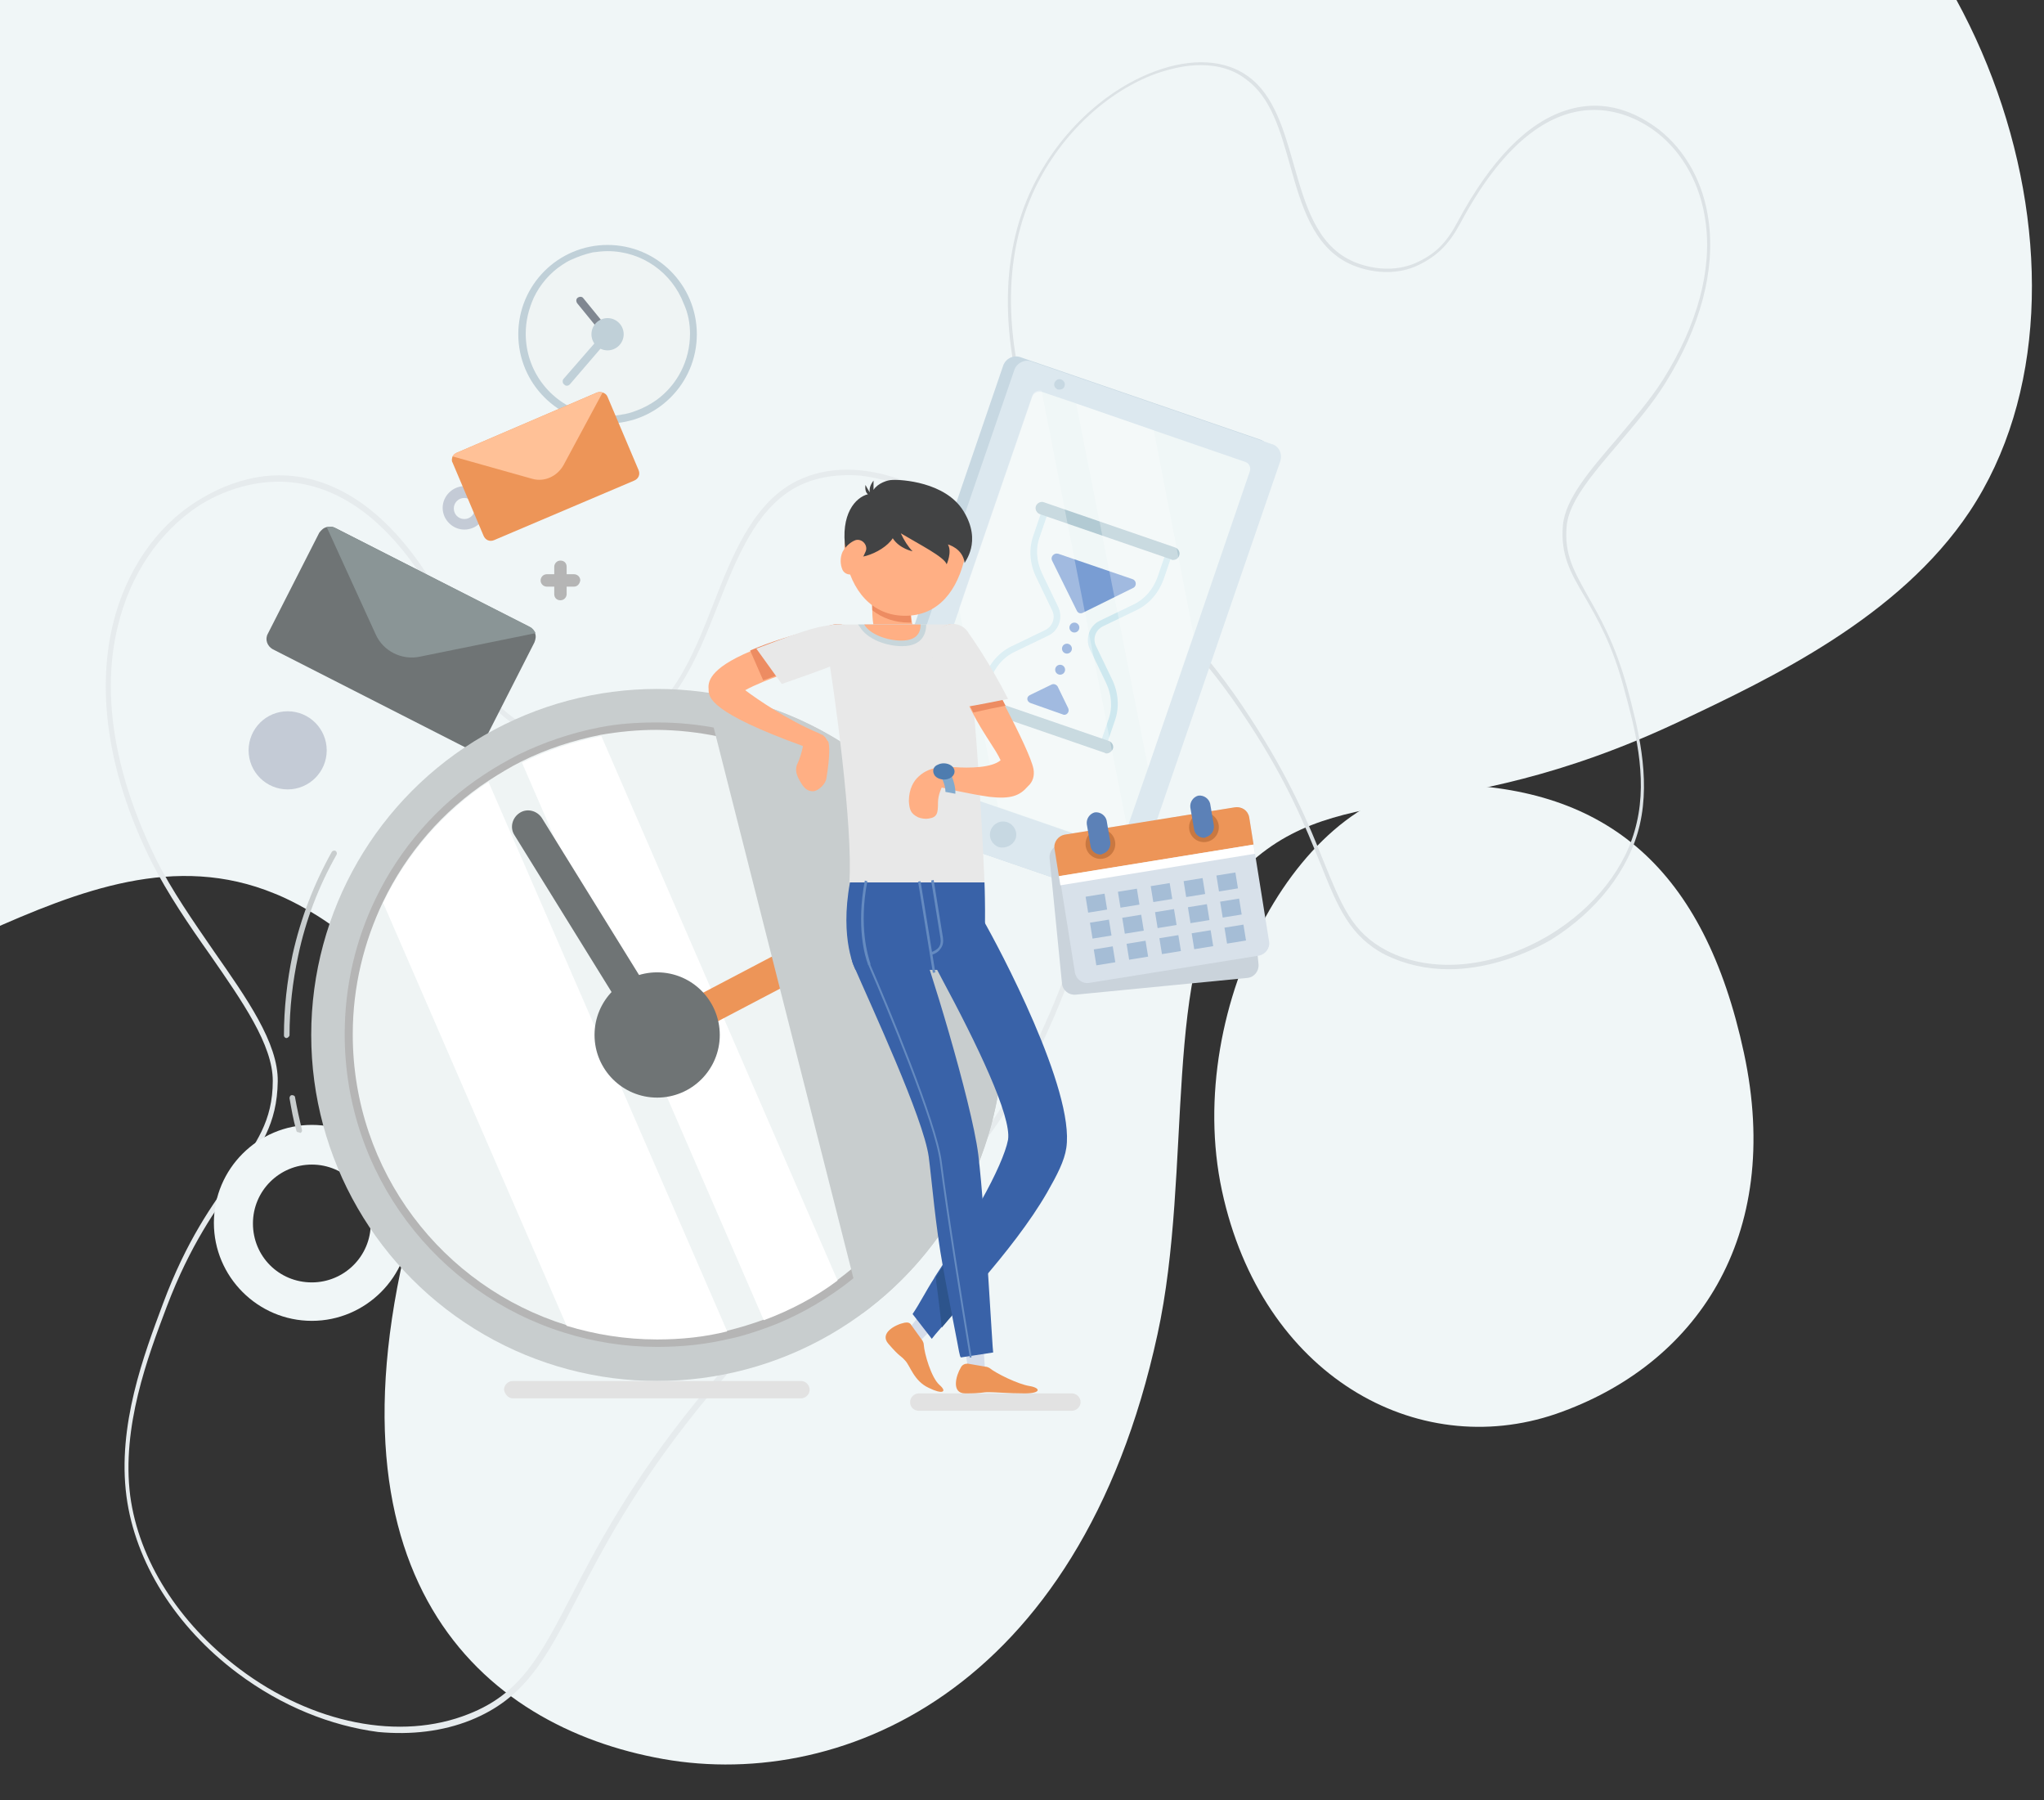 <?xml version="1.0" encoding="utf-8"?>
<!-- Generator: Adobe Illustrator 19.0.0, SVG Export Plug-In . SVG Version: 6.00 Build 0)  -->
<svg version="1.1" id="Layer_1" xmlns="http://www.w3.org/2000/svg" xmlns:xlink="http://www.w3.org/1999/xlink" x="0px" y="0px"
	 viewBox="0 0 329.7 290.3" style="enable-background:new 0 0 329.7 290.3;" xml:space="preserve">
<rect x="0" y="0" width="329.7" height="290.3" fill="#333333" stroke="none"/>
<style type="text/css">
	.Drop_x0020_Shadow{fill:none;}
	.Outer_x0020_Glow_x0020_5_x0020_pt{fill:none;}
	.Blue_x0020_Neon{fill:none;stroke:#8AACDA;stroke-width:7;stroke-linecap:round;stroke-linejoin:round;}
	.Chrome_x0020_Highlight{fill:url(#SVGID_1_);stroke:#FFFFFF;stroke-width:0.363;stroke-miterlimit:1;}
	.Jive_GS{fill:#FFDD00;}
	.Alyssa_GS{fill:#A6D0E4;}
	.st0{fill:#F0F6F7;}
	.st1{fill:#E6EBED;}
	.st2{fill:#DCE2E5;}
	.st3{fill:#C0D0D8;}
	.st4{fill:#EFF4F4;}
	.st5{fill:#808791;}
	.st6{fill:#C7D8E2;}
	.st7{fill:#DCE8EF;}
	.st8{fill:#F0F7F7;}
	.st9{fill:#CEE8EF;}
	.st10{fill:#B2CAD3;}
	.st11{fill:#799DD3;}
	.st12{opacity:0.3;fill:#FFFFFF;}
	.st13{fill:#CAD3DB;}
	.st14{fill:#D8E1EA;}
	.st15{fill:#ED9558;}
	.st16{fill:#FFFFFF;}
	.st17{fill:#C97841;}
	.st18{fill:#5C81B7;}
	.st19{fill:#A5BDD6;}
	.st20{fill:#C4CBD6;}
	.st21{fill:#6F7475;}
	.st22{fill:#8A9596;}
	.st23{fill:#FFC197;}
	.st24{fill:#B5B5B5;}
	.st25{fill:#C8CDCE;}
	.st26{fill:#E2E2E2;}
	.st27{fill:#D6DDEA;}
	.st28{fill:#ED8C62;}
	.st29{fill:#FFAF84;}
	.st30{fill:#E8E8E8;}
	.st31{fill:#3962A8;}
	.st32{fill:#2D548C;}
	.st33{fill:#658BC1;}
	.st34{fill:#C8D6DB;}
	.st35{fill:#82AACE;}
	.st36{fill:#4E7CAF;}
	.st37{fill:#424344;}
</style>
<linearGradient id="SVGID_1_" gradientUnits="userSpaceOnUse" x1="0" y1="-6.473296e-002" x2="4.489659e-011" y2="-1.065">
	<stop  offset="0" style="stop-color:#656565"/>
	<stop  offset="0.618" style="stop-color:#1B1B1B"/>
	<stop  offset="0.629" style="stop-color:#545454"/>
	<stop  offset="0.983" style="stop-color:#3E3E3E"/>
</linearGradient>
<g id="XMLID_210_">
	<g id="XMLID_211_">
		<path id="XMLID_218_" class="st0" d="M186.7,215.2c5.8-26.4,0.6-60.6,12.5-73.6c15.6-17,33.1-7,71.8-25.3
			c14.6-6.9,35.3-16.7,46.7-33.8c24.6-37,1.7-103.4-43.1-120.4c-31.9-12.1-47.4,11.3-119.1,19.6C76.8-9.1,62-33.3,6.8-15
			C-8.5-9.9-62.8,8.1-82.4,53.8c-19.2,44.6,1.5,99.9,34.1,107.5c30.6,7.1,60.6-30.4,92.6-17.2c2.3,0.9,17.6,7.5,23.2,22.6
			c3.3,8.8,3.4,15.4,0.6,24.6c-18.4,61.3,8.2,86.3,37.5,92.1C134.8,289.3,174.1,273.2,186.7,215.2z"/>
		<path id="XMLID_217_" class="st0" d="M281.3,169.8c6.4,29.8-7.8,50.4-30.3,58.2c-22.5,7.7-47.5-6.2-53.9-36
			c-6.4-29.8,13-65.9,36.3-65.5C259.2,126.9,274.9,140,281.3,169.8z"/>
		<path id="XMLID_213_" class="st1" d="M38.3,269.8c-10-7.5-16.5-17.9-17.9-28.5c-1.5-11.4,2.8-22.8,5.9-31.1
			c3.8-10.2,8-16,11.4-20.7c3.6-5.1,6.3-8.7,6.3-15.2c0-5.8-4.9-12.8-10.1-20.3c-3.4-4.8-6.8-9.8-9.4-14.9l0,0
			c-6.9-13.8-9-27.1-6.3-38.4c2.1-8.6,6.9-15.7,13.6-19.9c5.1-3.2,13-6.2,21.9-2.3c8.7,3.8,16.3,13.3,22.4,28.2
			c2,4.8,4.2,7.5,8.1,10c6.7,4.2,14.1,1.8,15.6,1.3c8.3-3,11.9-12,15.3-20.7c3-7.7,6.2-15.6,12.6-19.3c5.8-3.3,13.4-3,21.5,1
			c12.2,5.9,22.3,18.4,26.6,32.6c5.2,17.6,1.9,38.1-9.9,61.1c-7.6,14.7-14.8,20-24,26.8c-8,5.9-17.1,12.6-29,27.3
			c-10.5,13-15.7,23-19.9,31.1c-5,9.7-8.4,16-17.1,19.5c-4.5,1.8-9.6,2.4-14.9,1.9C53.4,278.3,45.5,275.2,38.3,269.8z M128,78.8
			c-6.1,3.6-9.1,11-12.2,18.8c-3.5,8.9-7.2,18.1-15.9,21.2c-1.5,0.5-9.2,3-16.1-1.4c-4.1-2.6-6.4-5.4-8.5-10.4
			c-16-38.8-37.2-29.3-43.3-25.4C25.7,85.8,21,92.6,19,101c-2.7,11-0.5,24,6.2,37.6l0,0c2.5,5,6,10,9.3,14.8
			c5.3,7.6,10.4,14.8,10.3,21c-0.1,6.9-2.8,10.6-6.6,15.9c-3.3,4.6-7.5,10.4-11.3,20.4c-3.1,8.2-7.3,19.4-5.9,30.5
			c1.4,10.4,7.8,20.5,17.6,27.9c11.8,8.9,26,11.7,37,7.3c8.4-3.3,11.5-9.3,16.6-19.1c4.2-8.1,9.5-18.2,20.1-31.3
			c12-14.8,21.1-21.5,29.2-27.5c9.1-6.7,16.3-12,23.7-26.4c11.7-22.7,15-42.9,9.8-60.2C170.9,98,160.9,85.7,149,79.8
			c-3.5-1.7-6.9-2.7-10.2-3.1C134.8,76.4,131.1,77,128,78.8z M24.9,138.8L24.9,138.8L24.9,138.8z"/>
	</g>
</g>
<path id="XMLID_212_" class="st2" d="M233.7,156.3c-3.7,0-7.1-0.8-10.2-2.3c-5.8-3-7.7-7.7-10.5-14.7c-2.4-5.9-5.3-13.2-11.7-22.9
	c-7.2-11-13.1-16.3-18.2-20.9c-5.9-5.3-10.6-9.5-14.8-20.2c-6.6-16.7-7.5-31.2-2.7-43c3.9-9.5,11.8-17.5,20.7-20.8
	c5.9-2.2,11.3-1.9,15,0.8c4.2,3,5.8,8.7,7.4,14.3c1.8,6.3,3.6,12.7,9.2,15.4c1,0.5,6,2.6,10.9,0.2c2.9-1.4,4.6-3.2,6.3-6.4
	c5.3-9.9,11.2-16,17.5-18c6.5-2.1,11.7,0.6,15,3.1c4.3,3.4,7.2,8.6,8,14.7c1.1,8-1.3,17.1-7,26.2l0,0c-2.1,3.4-4.9,6.6-7.5,9.7
	c-4.1,4.8-8.1,9.4-8.4,13.4c-0.4,4.5,1.2,7.2,3.3,11c2,3.5,4.5,7.8,6.5,15.1c1.6,6,3.8,14.2,2,22c-1.7,7.3-7,14-14.4,18.6
	C244.8,154.6,239,156.3,233.7,156.3z M193.7,10.5c-2.3,0-4.7,0.5-7.3,1.4c-8.7,3.2-16.5,11.1-20.3,20.4c-4.8,11.6-3.9,25.9,2.7,42.4
	c4.2,10.5,8.8,14.7,14.6,20c5.2,4.7,11.1,10,18.3,21.1c6.4,9.8,9.4,17.1,11.8,23.1c2.9,7.1,4.6,11.5,10.2,14.4
	c7.3,3.8,17.3,2.8,26.2-2.5c7.3-4.4,12.5-11,14.1-18.1c1.8-7.6-0.4-15.6-2-21.5c-1.9-7.3-4.4-11.5-6.4-15c-2.3-3.9-3.9-6.7-3.5-11.5
	c0.4-4.3,4.4-8.9,8.6-13.8c2.6-3.1,5.4-6.3,7.5-9.6l0,0c5.6-8.9,8-17.8,6.9-25.6c-0.8-5.9-3.6-11-7.8-14.3c-4-3.1-18-11.2-31.8,14.7
	c-1.8,3.3-3.6,5.1-6.6,6.6c-5.1,2.5-10.3,0.3-11.3-0.2c-5.8-2.8-7.7-9.4-9.5-15.8c-1.6-5.7-3.1-11-7.1-13.9
	C199.1,11.3,196.6,10.5,193.7,10.5z M268.5,61.4L268.5,61.4L268.5,61.4z"/>
<g id="XMLID_93_">
	<g id="XMLID_130_">
		<g id="XMLID_144_">
			<g id="XMLID_148_">
				<g id="XMLID_204_">
					<circle id="XMLID_209_" class="st3" cx="98" cy="53.9" r="14.4"/>
					<path id="XMLID_208_" class="st4" d="M111.3,53.8c0,4.4-2.1,8.3-5.4,10.7c-1,0.7-2.1,1.3-3.2,1.7c-0.5,0.2-1.1,0.4-1.6,0.5
						c-0.3,0.1-0.7,0.1-1,0.2c-0.7,0.1-1.4,0.2-2.1,0.2c-1.4,0-2.7-0.2-3.9-0.6c-5.4-1.7-9.3-6.7-9.3-12.7c0-2.1,0.5-4,1.3-5.8
						c1-2.1,2.6-4,4.6-5.3c0.5-0.3,0.9-0.6,1.4-0.8c1.1-0.5,2.2-0.9,3.5-1.2c0.8-0.1,1.6-0.2,2.4-0.2c5.6,0,10.4,3.5,12.3,8.5
						C111,50.5,111.3,52.2,111.3,53.8z"/>
					<path id="XMLID_207_" class="st5" d="M98,54.5c-0.2,0-0.4-0.1-0.5-0.2l-4.4-5.4c-0.2-0.3-0.2-0.7,0.1-0.9
						c0.3-0.2,0.7-0.2,0.9,0.1l4.4,5.4c0.2,0.3,0.2,0.7-0.1,0.9C98.3,54.5,98.2,54.5,98,54.5z"/>
					<circle id="XMLID_206_" class="st3" cx="98" cy="53.9" r="2.6"/>
					<path id="XMLID_205_" class="st3" d="M91.4,62.2c-0.2,0-0.3-0.1-0.4-0.2c-0.3-0.2-0.3-0.7-0.1-0.9l6.7-7.7
						c0.2-0.3,0.7-0.3,0.9-0.1c0.3,0.2,0.3,0.7,0.1,0.9L91.9,62C91.7,62.2,91.5,62.2,91.4,62.2z"/>
				</g>
				<g id="XMLID_185_">
					<path id="XMLID_203_" class="st6" d="M204.8,73.8L181,143c-0.4,1.2-1.7,1.8-2.8,1.4l-38.7-13.3c-1.2-0.4-1.8-1.7-1.4-2.8
						L161.8,59c0.4-1.2,1.7-1.8,2.8-1.4l38.7,13.3C204.6,71.4,205.2,72.6,204.8,73.8z"/>
					<path id="XMLID_202_" class="st7" d="M206.5,74.4l-23.8,69.2c-0.4,1.2-1.7,1.8-2.8,1.4l-38.7-13.3c-1.2-0.4-1.8-1.7-1.4-2.8
						l23.8-69.2c0.4-1.2,1.7-1.8,2.8-1.4l38.7,13.3C206.3,71.9,206.9,73.2,206.5,74.4z"/>
					<path id="XMLID_201_" class="st8" d="M201.6,76l-9,26.3l0,0l-7.4,21.5l0,0l-3.4,9.8l-0.8,2.3c-0.2,0.6-0.9,1-1.5,0.7l-18.5-6.4
						l-14.3-4.9c-0.6-0.2-1-0.9-0.8-1.5l8.8-25.5l11.8-34.3c0.2-0.6,0.8-0.9,1.5-0.8c0,0,0.1,0,0.1,0l5.6,1.9l12.4,4.3l14.8,5.1
						C201.5,74.7,201.8,75.4,201.6,76z"/>
					<g id="XMLID_199_">
						<path id="XMLID_200_" class="st6" d="M161.1,136.6L161.1,136.6c-1.1-0.4-1.7-1.6-1.3-2.7l0,0c0.4-1.1,1.6-1.7,2.7-1.3l0,0
							c1.1,0.4,1.7,1.6,1.3,2.7l0,0C163.4,136.3,162.2,136.9,161.1,136.6z"/>
					</g>
					<g id="XMLID_197_">
						<path id="XMLID_198_" class="st6" d="M170.6,62.8L170.6,62.8c-0.4-0.2-0.7-0.6-0.5-1.1l0,0c0.2-0.4,0.6-0.7,1.1-0.5l0,0
							c0.4,0.2,0.7,0.6,0.5,1.1l0,0C171.6,62.7,171.1,62.9,170.6,62.8z"/>
					</g>
					<path id="XMLID_196_" class="st9" d="M178.4,120.4l-1-0.3l1.4-4.1c0.7-1.9,0.5-4-0.4-5.9l-2.6-5.4c-0.8-1.7-0.1-3.8,1.6-4.6
						l5.4-2.6c1.9-0.9,3.2-2.5,3.9-4.4l1.4-4.1l1,0.3l-1.4,4.1c-0.8,2.2-2.3,4-4.4,5l-5.4,2.6c-1.2,0.6-1.7,2-1.1,3.2l2.6,5.4
						c1,2.1,1.2,4.5,0.4,6.7L178.4,120.4z"/>
					<path id="XMLID_195_" class="st9" d="M158.4,113.6l-1-0.3l1.4-4.1c0.8-2.2,2.3-4,4.4-5l5.4-2.6c1.2-0.6,1.7-2,1.1-3.2l-2.6-5.4
						c-1-2.1-1.2-4.5-0.4-6.7l1.4-4.1l1,0.3l-1.4,4.1c-0.7,1.9-0.5,4,0.4,5.9l2.6,5.4c0.8,1.7,0.1,3.8-1.6,4.6l-5.4,2.6
						c-1.9,0.9-3.2,2.5-3.9,4.4L158.4,113.6z"/>
					<path id="XMLID_194_" class="st10" d="M189.2,90.3c-0.1,0-0.2,0-0.3-0.1l-21.2-7.3c-0.5-0.2-0.8-0.8-0.6-1.3
						c0.2-0.5,0.8-0.8,1.3-0.6l21.2,7.3c0.5,0.2,0.8,0.8,0.6,1.3C190.1,90,189.7,90.3,189.2,90.3z"/>
					<path id="XMLID_193_" class="st10" d="M178.5,121.5c-0.1,0-0.2,0-0.3-0.1l-21.2-7.3c-0.5-0.2-0.8-0.8-0.6-1.3
						c0.2-0.5,0.8-0.8,1.3-0.6l21.2,7.3c0.5,0.2,0.8,0.8,0.6,1.3C179.3,121.2,178.9,121.5,178.5,121.5z"/>
					<path id="XMLID_192_" class="st11" d="M169.7,90.4l4,8.1c0.2,0.4,0.6,0.5,1,0.3l8.1-4c0.6-0.3,0.5-1.2-0.1-1.4l-12-4.1
						C170,89.1,169.4,89.8,169.7,90.4z"/>
					<path id="XMLID_191_" class="st11" d="M166.1,112.1l3.5-1.7c0.4-0.2,0.8,0,1,0.3l1.7,3.5c0.3,0.6-0.3,1.3-0.9,1l-5.1-1.8
						C165.6,113.2,165.5,112.4,166.1,112.1z"/>
					<circle id="XMLID_190_" class="st11" cx="171" cy="108" r="0.8"/>
					<circle id="XMLID_189_" class="st11" cx="172.1" cy="104.6" r="0.8"/>
					<circle id="XMLID_188_" class="st11" cx="173.3" cy="101.2" r="0.8"/>
					<path id="XMLID_187_" class="st12" d="M181.8,133.5l-0.8,2.3c-0.2,0.6-0.9,1-1.5,0.7l-18.5-6.4l-6.3-32l11.8-34.3
						c0.2-0.6,0.8-0.9,1.5-0.8L181.8,133.5z"/>
					<polygon id="XMLID_186_" class="st12" points="192.5,102.3 192.5,102.3 185.2,123.8 173.6,65.1 186.1,69.4 					"/>
				</g>
				<g id="XMLID_160_">
					<path id="XMLID_184_" class="st13" d="M201,135.3l2,20.2c0.1,1.1-0.7,2.1-1.8,2.2l-27.7,2.7c-1.1,0.1-2.1-0.7-2.2-1.8l-2-20.2
						c-0.1-1.1,0.7-2.1,1.8-2.2l27.7-2.7C200,133.4,200.9,134.2,201,135.3z"/>
					<path id="XMLID_183_" class="st14" d="M201.5,131.8l3.2,20c0.2,1.1-0.6,2.1-1.6,2.3l-27.4,4.4c-1.1,0.2-2.1-0.6-2.3-1.6
						l-3.2-20c-0.2-1.1,0.6-2.1,1.6-2.3l27.4-4.4C200.3,130,201.3,130.7,201.5,131.8z"/>
					<path id="XMLID_182_" class="st15" d="M201.5,131.8l0.7,4.4l-31.4,5.1l-0.7-4.4c-0.2-1.1,0.6-2.1,1.6-2.3l27.4-4.4
						C200.3,130,201.3,130.7,201.5,131.8z"/>
					
						<rect id="XMLID_181_" x="170.7" y="138.8" transform="matrix(0.987 -0.16 0.16 0.987 -19.89 31.6)" class="st16" width="31.8" height="1.5"/>
					<circle id="XMLID_180_" class="st17" cx="177.5" cy="136.1" r="2.4"/>
					<circle id="XMLID_179_" class="st17" cx="194.2" cy="133.4" r="2.4"/>
					<g id="XMLID_176_">
						<path id="XMLID_178_" class="st18" d="M177.5,137.8c-0.8,0-1.5-0.6-1.6-1.4l-0.6-3.5c-0.1-0.9,0.5-1.7,1.3-1.9
							c0.9-0.1,1.7,0.5,1.9,1.3l0.6,3.5c0.1,0.9-0.5,1.7-1.3,1.9C177.7,137.8,177.6,137.8,177.5,137.8z"/>
						<path id="XMLID_177_" class="st18" d="M194.2,135.1c-0.8,0-1.5-0.6-1.6-1.4l-0.6-3.5c-0.1-0.9,0.5-1.7,1.3-1.9
							c0.9-0.1,1.7,0.5,1.9,1.3l0.6,3.5c0.1,0.9-0.5,1.7-1.3,1.9C194.4,135.1,194.3,135.1,194.2,135.1z"/>
					</g>
					
						<rect id="XMLID_175_" x="175.3" y="144.4" transform="matrix(0.987 -0.16 0.16 0.987 -21.018 30.131)" class="st19" width="3.1" height="2.6"/>
					
						<rect id="XMLID_174_" x="196.4" y="141" transform="matrix(0.987 -0.16 0.16 0.987 -20.197 33.446)" class="st19" width="3.1" height="2.6"/>
					
						<rect id="XMLID_173_" x="191.1" y="141.9" transform="matrix(0.987 -0.16 0.16 0.987 -20.401 32.614)" class="st19" width="3.1" height="2.6"/>
					
						<rect id="XMLID_172_" x="185.8" y="142.7" transform="matrix(0.987 -0.16 0.16 0.987 -20.605 31.783)" class="st19" width="3.1" height="2.6"/>
					
						<rect id="XMLID_171_" x="180.5" y="143.6" transform="matrix(0.987 -0.16 0.16 0.987 -20.809 30.953)" class="st19" width="3.1" height="2.6"/>
					
						<rect id="XMLID_170_" x="176" y="148.6" transform="matrix(0.987 -0.16 0.16 0.987 -21.676 30.284)" class="st19" width="3.1" height="2.6"/>
					
						<rect id="XMLID_169_" x="197" y="145.2" transform="matrix(0.987 -0.16 0.16 0.987 -20.861 33.609)" class="st19" width="3.1" height="2.6"/>
					
						<rect id="XMLID_168_" x="191.8" y="146.1" transform="matrix(0.987 -0.16 0.16 0.987 -21.071 32.788)" class="st19" width="3.1" height="2.6"/>
					
						<rect id="XMLID_167_" x="186.5" y="146.9" transform="matrix(0.987 -0.16 0.16 0.987 -21.269 31.946)" class="st19" width="3.1" height="2.6"/>
					
						<rect id="XMLID_166_" x="181.2" y="147.8" transform="matrix(0.987 -0.16 0.16 0.987 -21.473 31.116)" class="st19" width="3.1" height="2.6"/>
					
						<rect id="XMLID_165_" x="176.6" y="152.9" transform="matrix(0.987 -0.16 0.16 0.987 -22.341 30.448)" class="st19" width="3.1" height="2.6"/>
					
						<rect id="XMLID_164_" x="197.7" y="149.4" transform="matrix(0.987 -0.16 0.16 0.987 -21.525 33.771)" class="st19" width="3.1" height="2.6"/>
					
						<rect id="XMLID_163_" x="192.4" y="150.3" transform="matrix(0.987 -0.16 0.16 0.987 -21.729 32.941)" class="st19" width="3.1" height="2.6"/>
					
						<rect id="XMLID_162_" x="187.2" y="151.1" transform="matrix(0.987 -0.16 0.16 0.987 -21.933 32.11)" class="st19" width="3.1" height="2.6"/>
					
						<rect id="XMLID_161_" x="181.9" y="152" transform="matrix(0.987 -0.16 0.16 0.987 -22.137 31.278)" class="st19" width="3.1" height="2.6"/>
				</g>
				<circle id="XMLID_159_" class="st20" cx="46.4" cy="121" r="6.3"/>
				<path id="XMLID_156_" class="st20" d="M74.9,85.4c-1.9,0-3.5-1.6-3.5-3.5c0-1.9,1.6-3.5,3.5-3.5c1.9,0,3.5,1.6,3.5,3.5
					C78.4,83.9,76.8,85.4,74.9,85.4z M74.9,80.3c-0.9,0-1.7,0.7-1.7,1.7c0,0.9,0.7,1.7,1.7,1.7c0.9,0,1.7-0.7,1.7-1.7
					C76.6,81.1,75.8,80.3,74.9,80.3z"/>
				<g id="XMLID_153_">
					<path id="XMLID_155_" class="st21" d="M51.5,85.9l-8.3,16.3c-0.5,0.9-0.1,2,0.8,2.5l31.4,16c0.9,0.5,2,0.1,2.5-0.8l8.3-16.3
						c0.2-0.5,0.3-1,0.1-1.5c-0.2-0.4-0.5-0.8-0.9-1L54,85.1c-0.4-0.2-0.9-0.2-1.3-0.1C52.2,85.1,51.8,85.5,51.5,85.9z"/>
					<path id="XMLID_154_" class="st22" d="M52.7,85l7.9,17.3c1.2,2.7,4.2,4.2,7.1,3.6l18.7-3.8c-0.2-0.4-0.5-0.8-0.9-1L54,85.1
						C53.6,84.9,53.1,84.9,52.7,85z"/>
				</g>
				<g id="XMLID_150_">
					<path id="XMLID_152_" class="st15" d="M73,74.6l5,11.8c0.3,0.7,1,1,1.7,0.7l22.6-9.6c0.7-0.3,1-1,0.7-1.7L98,64
						c-0.1-0.3-0.4-0.6-0.8-0.7c-0.3-0.1-0.6-0.1-0.9,0L73.7,73c-0.3,0.1-0.5,0.4-0.7,0.6C72.9,73.9,72.8,74.3,73,74.6z"/>
					<path id="XMLID_151_" class="st23" d="M73,73.6l12.8,3.6c2,0.6,4.1-0.4,5.1-2.2l6.3-11.7c-0.3-0.1-0.6-0.1-0.9,0L73.7,73
						C73.4,73.1,73.1,73.3,73,73.6z"/>
				</g>
				<path id="XMLID_149_" class="st24" d="M92.6,94.6h-1.2v1.2c0,0.5-0.4,1-1,1s-1-0.4-1-1v-1.2h-1.2c-0.5,0-1-0.4-1-1
					c0-0.5,0.4-1,1-1h1.2v-1.2c0-0.5,0.4-1,1-1s1,0.4,1,1v1.2h1.2c0.5,0,1,0.4,1,1C93.5,94.2,93.1,94.6,92.6,94.6z"/>
			</g>
			<path id="XMLID_145_" class="st0" d="M50.3,213c-8.7,0-15.8-7.1-15.8-15.8s7.1-15.8,15.8-15.8s15.8,7.1,15.8,15.8
				S59,213,50.3,213z M50.3,187.8c-5.2,0-9.5,4.2-9.5,9.5s4.2,9.5,9.5,9.5c5.2,0,9.5-4.2,9.5-9.5S55.5,187.8,50.3,187.8z"/>
		</g>
		<path id="XMLID_143_" class="st25" d="M46.2,167.4c-0.2,0-0.4-0.2-0.4-0.4c0-4.4,0.5-8.8,1.4-13.1c1.3-5.8,3.4-11.3,6.3-16.5
			c0.1-0.2,0.4-0.3,0.6-0.2c0.2,0.1,0.3,0.4,0.2,0.6c-2.9,5.1-5,10.6-6.2,16.3c-0.9,4.2-1.4,8.5-1.4,12.9
			C46.6,167.2,46.4,167.4,46.2,167.4z"/>
		<path id="XMLID_142_" class="st25" d="M48.2,182.6c-0.2,0-0.4-0.1-0.4-0.3c-0.5-1.7-0.8-3.5-1.1-5.2c0-0.2,0.1-0.5,0.4-0.5
			c0.2,0,0.5,0.1,0.5,0.4c0.3,1.7,0.7,3.5,1.1,5.2c0.1,0.2-0.1,0.5-0.3,0.5C48.3,182.6,48.2,182.6,48.2,182.6z"/>
		<g id="XMLID_133_">
			<circle id="XMLID_141_" class="st25" cx="106" cy="166.9" r="55.8"/>
			<path id="XMLID_140_" class="st24" d="M156.4,166.9c0,16.7-8.1,31.4-20.5,40.6c-3.7,2.7-7.8,5-12.2,6.6c-2,0.7-4,1.4-6.1,1.8
				c-3.7,0.9-7.6,1.3-11.6,1.3c-5.2,0-10.2-0.8-15-2.3c-20.5-6.4-35.4-25.5-35.4-48.1c0-7.9,1.8-15.3,5-21.9
				c3.9-8.1,10-15.1,17.5-20c1.8-1.2,3.6-2.2,5.5-3.2c4.1-2,8.5-3.5,13.1-4.4c3-0.6,6.1-0.8,9.3-0.8
				C133.8,116.5,156.4,139.1,156.4,166.9z"/>
			<path id="XMLID_139_" class="st4" d="M155.1,166.9c0,16.2-7.9,30.6-20,39.5c-3.6,2.7-7.6,4.8-11.9,6.4c-1.9,0.7-3.9,1.3-5.9,1.8
				c-3.6,0.9-7.4,1.3-11.3,1.3c-5.1,0-10-0.8-14.6-2.2c-20-6.2-34.5-24.8-34.5-46.9c0-7.7,1.8-14.9,4.9-21.4
				c3.8-7.9,9.7-14.7,17-19.5c1.7-1.1,3.5-2.2,5.3-3.1c4-2,8.3-3.4,12.8-4.3c2.9-0.5,5.9-0.8,9-0.8
				C133.1,117.9,155.1,139.8,155.1,166.9z"/>
			<path id="XMLID_138_" class="st16" d="M117.3,214.7c-3.6,0.9-7.4,1.3-11.3,1.3c-5.1,0-10-0.8-14.6-2.2l-29.6-68.2
				c3.8-7.9,9.7-14.7,17-19.5L117.3,214.7z"/>
			<path id="XMLID_137_" class="st16" d="M135.1,206.5c-3.6,2.7-7.6,4.8-11.9,6.4l-39-89.9c4-2,8.3-3.4,12.8-4.3L135.1,206.5z"/>
			<path id="XMLID_136_" class="st15" d="M106,169.5c-0.9,0-1.8-0.5-2.3-1.4c-0.7-1.3-0.2-2.8,1.1-3.5l26.3-13.8
				c1.3-0.7,2.8-0.2,3.5,1.1c0.7,1.3,0.2,2.8-1.1,3.5l-26.3,13.8C106.8,169.4,106.4,169.5,106,169.5z"/>
			<circle id="XMLID_135_" class="st21" cx="106" cy="166.9" r="10.1"/>
			<path id="XMLID_134_" class="st21" d="M106,169.5c-0.9,0-1.7-0.4-2.2-1.2L83,134.7c-0.8-1.2-0.4-2.8,0.8-3.6
				c1.2-0.8,2.8-0.4,3.6,0.8l20.8,33.6c0.8,1.2,0.4,2.8-0.8,3.6C106.9,169.4,106.5,169.5,106,169.5z"/>
		</g>
		<path id="XMLID_132_" class="st25" d="M161.8,166.9c0,18.4-8.9,34.8-22.7,44.9l-24.8-97.7c-0.2-0.8-0.3-1.6-0.3-2.4l0,0
			C141,115.6,161.8,138.8,161.8,166.9z"/>
		<path id="XMLID_131_" class="st26" d="M82.7,225.5h46.5c0.7,0,1.4-0.6,1.4-1.4l0,0c0-0.7-0.6-1.4-1.4-1.4H82.7
			c-0.7,0-1.4,0.6-1.4,1.4l0,0C81.4,224.8,82,225.5,82.7,225.5z"/>
	</g>
	<g id="XMLID_94_">
		<path id="XMLID_129_" class="st26" d="M148.2,227.5h24.7c0.7,0,1.4-0.6,1.4-1.4l0,0c0-0.7-0.6-1.4-1.4-1.4h-24.7
			c-0.7,0-1.4,0.6-1.4,1.4l0,0C146.8,226.9,147.4,227.5,148.2,227.5z"/>
		<g id="XMLID_95_">
			<g id="XMLID_126_">
				<polygon id="XMLID_128_" class="st27" points="156.3,221.7 155.2,214.6 158.4,213.6 158.9,221.2 				"/>
				<path id="XMLID_127_" class="st15" d="M159,220.4c0.2,0,0.4,0.1,0.6,0.2c1.1,0.9,4.6,2.6,6.4,2.9c1.9,0.3,2,1.2-0.7,1.2
					c-2.7,0-4.6-0.2-5.8-0.2c-1.2,0-0.9,0.2-3.8,0.2c-2.3,0-1.5-2.9-0.7-4.2c0.2-0.4,0.6-0.6,1.1-0.6L159,220.4z"/>
			</g>
			<g id="XMLID_123_">
				<polygon id="XMLID_125_" class="st27" points="146,215.1 150.4,209.4 153.3,211.1 148.1,216.6 				"/>
				<path id="XMLID_124_" class="st15" d="M148.8,216.2c0.1,0.2,0.2,0.4,0.2,0.6c0.1,1.5,1.2,5.3,2.5,6.5c1.4,1.2,0.5,1.6-1.7,0.5
					c-2.4-1.1-3-3.6-3.8-4.4c-0.8-0.9-0.8-0.5-2.7-2.7c-1.5-1.7,1.1-3.1,2.6-3.4c0.5-0.1,0.9,0,1.1,0.4L148.8,216.2z"/>
			</g>
			<g id="XMLID_105_">
				<g id="XMLID_120_">
					<path id="XMLID_122_" class="st28" d="M144,94.5c0,0-0.9,5.9,0.8,8.6c1.7,2.7,1.9,3.1,1.9,3.1"/>
					<path id="XMLID_121_" class="st29" d="M148.3,108.7c-0.5,0.3-1,0.4-1.6,0.4c-1,0-2-0.5-2.6-1.5c0,0-0.3-0.6-1.9-3
						c-1.1-1.8-1.5-4.1-1.5-6.2c-0.1-2.1,0.2-3.8,0.3-4.4c0.3-1.7,1.8-2.8,3.5-2.6c1.7,0.2,2.8,1.8,2.6,3.5
						c-0.1,0.9-0.2,1.9-0.2,2.9c0,1,0.1,1.9,0.2,2.6c0.1,0.4,0.2,0.8,0.3,1c1.7,2.8,2,3.2,2,3.2C150.2,106,149.7,107.9,148.3,108.7z
						"/>
				</g>
				<path id="XMLID_119_" class="st30" d="M137,142.3c0.6-8.7-2.3-30.4-3.8-39.1c-0.2-1.3,0.8-2.5,2.1-2.5h18c1,0,1.8,0.6,2.1,1.6
					c2.1,7.8,3.4,40,3.4,40H137z"/>
				<path id="XMLID_118_" class="st29" d="M166.7,124c-0.3-1.6-2.3-5.8-4.6-10.2c-2.4-4.7-5.1-9.5-6.3-11.8c-0.7-1.2-2.3-1.7-3.5-1
					c-1.2,0.7-1.7,2.3-1,3.5c1.9,3.4,3.9,7.1,5.5,10.3c1.9,3.7,3.8,6,4.6,7.8c-1.4,1.2-4.9,1.3-7.6,1.1c-0.8-0.1-3.7-0.3-5.6,1.5
					c-0.8,0.7-1.6,2-1.6,4c0.1,1.4,0.3,2,1.5,2.6c0.5,0.2,1.2,0.3,1.7,0.2c1.4-0.2,1.5-0.9,1.5-2.6c0-1.2,0.6-2.4,0.6-2.4
					c0,0,4.2,1,7.7,1.5c3.5,0.4,4.9-0.2,6.2-1.7C166.6,126.1,166.9,125.1,166.7,124z"/>
				<path id="XMLID_117_" class="st31" d="M138,156.4c0,0-2.6-4.8-0.9-14.1h21.7c0,0,0.3,7.1-0.2,14.1H138z"/>
				<path id="XMLID_116_" class="st28" d="M162.2,113.8l-2.5,0.5l-2.7,0.6c-1.7-3.3-3.6-6.9-5.5-10.3c-0.7-1.2-0.2-2.8,1-3.5
					c1.2-0.7,2.8-0.2,3.5,1C157.1,104.3,159.8,109.1,162.2,113.8z"/>
				<path id="XMLID_115_" class="st29" d="M137.7,102.7c-0.3-1.4-1.7-2.2-3.1-1.9c-6.2,1.5-10.5,2.9-13.5,4.2
					c-6.9,2.9-6.9,5.1-6.8,6.2c0,1.3,0.3,3.7,15.2,9.1c0,0.4-0.5,2.1-0.8,2.7c-0.7,1.3,0,2.5,0.8,3.7c0.3,0.4,0.8,0.9,1.6,0.9
					c0.9,0,2.1-1.2,2.2-2.1c0.6-3.5,0.5-5.5,0.3-5.9c0,0,0,0,0,0c0,0,0,0,0,0c0,0,0-0.1-0.1-0.1c-0.1-0.1-0.1-0.2-0.2-0.3
					c0-0.1-0.1-0.1-0.1-0.2c-0.1-0.1-0.1-0.1-0.2-0.2c-0.1-0.1-0.2-0.2-0.3-0.3c0,0,0,0-0.1,0c-0.2-0.1-0.4-0.2-0.6-0.3
					c-5-2.1-9.8-5.4-11.8-6.9c0.7-0.4,1.8-0.9,3-1.4c3.2-1.3,7.9-2.8,12.7-3.9C137.2,105.5,138.1,104.1,137.7,102.7z"/>
				<path id="XMLID_114_" class="st30" d="M162.6,112.7l-3.5,0.7l-2.7,0.5h0l-2.3,0.4c-3-5.8-3.7-7.1-3.8-9.1
					c-0.1-2.2,0.5-3.4,1.9-4.2c1.5-0.8,3.3-0.3,4.1,1.2C156.4,102.3,159.6,106.8,162.6,112.7z"/>
				<path id="XMLID_113_" class="st31" d="M172,185.1c-0.3,2.1-1.5,4.4-3.1,7.2c-2.7,4.7-6.8,9.9-10.6,14.3c-2.6,3-5,5.7-6.5,7.5
					c-0.7,0.8-1.2,1.4-1.5,1.8l-3.1-4c1.1-1.6,2.2-3.8,3.5-5.8c0-0.1,0.1-0.1,0.1-0.2c2.5-3.8,5.1-8,7.3-11.9
					c0.1-0.1,0.2-0.3,0.2-0.4c2.3-4.1,3.9-7.7,4.3-9.8c0.6-3.8-5.1-15.6-10.7-26c-0.6-1.2-1.3-2.4-1.9-3.5c-0.2-0.4-0.3-0.8-0.4-1.3
					c-0.2-1.9,1.2-4.1,2.9-5.1c2.1-1.2,4.8-1.7,6,0.3C161.1,152.7,173.4,175.8,172,185.1z"/>
				<path id="XMLID_112_" class="st32" d="M158.4,206.6c-2.6,3-5,5.7-6.5,7.5c-0.2-2.1-0.5-4.4-0.8-6.8c-0.1-0.4-0.1-0.9-0.1-1.4
					c2.5-3.8,5.1-8,7.3-11.9C158.4,197.9,158.4,202.3,158.4,206.6z"/>
				<path id="XMLID_111_" class="st31" d="M157.8,186.2c-1.1-8.7-8.3-32-9.5-34.5c-1-2.2-6.2-2.7-8.4-1.7c-2.2,1-3.2,3.5-2.2,5.7
					c2.9,6.7,11.2,24.5,12.1,30.8c0.5,3.8,1.1,11.3,2.3,17.8c0.8,4.5,1.7,8.9,2.3,12.1c0.5,2.8,0.5,2.3,0.6,2.5l5.2-0.8
					C160.1,218.1,159,196.4,157.8,186.2z"/>
				<path id="XMLID_110_" class="st28" d="M135.8,105.8c-4.8,1.2-9.5,2.7-12.7,3.9l-2.1-4.8c3-1.3,7.3-2.7,13.5-4.2
					c1.4-0.3,2.8,0.5,3.1,1.9C138.1,104.1,137.2,105.5,135.8,105.8z"/>
				<path id="XMLID_109_" class="st30" d="M134.7,100.7c1.7-0.2,2.8,0.5,3.3,2.1c0.4,1.6-0.7,2.9-2.1,3.7c-1.8,1-2.4,1.2-9.8,3.8
					l-4.1-5.7C131.4,101,131.9,101.1,134.7,100.7z"/>
				<path id="XMLID_108_" class="st28" d="M147,100.4c-0.1,0-0.3,0-0.4,0c-2.2,0-4.3-0.7-5.9-2c-0.1-2.1,0.2-3.8,0.3-4.4
					c0.3-1.7,1.8-2.8,3.5-2.6c1.7,0.2,2.8,1.8,2.6,3.5c-0.1,0.9-0.2,1.9-0.2,2.9C146.8,98.8,146.9,99.7,147,100.4z"/>
				<path id="XMLID_107_" class="st29" d="M155.7,89.6c-1.2,5.6-4.3,9.7-9.7,9.7c-5.3,0-8.7-4-9.7-9.7c-0.9-5.3,4.4-10.4,9.7-10.4
					C151.3,79.1,156.8,84.4,155.7,89.6z"/>
				<path id="XMLID_106_" class="st33" d="M156.4,218.9l0-0.2c-1.5-9.1-3.7-22.8-4.8-31.4c-0.8-6.3-8.6-24.9-11.5-31.6
					c0,0,0-0.1-0.1-0.1c0,0,0-0.1,0-0.1c-0.5-1.3-1.9-6.1-0.5-13.5l0.4,0.1c-1.4,7.4,0.1,12,0.5,13.3c0,0,0,0.1,0,0.1
					c0,0,0,0.1,0,0.1c2.9,6.7,10.7,25.4,11.5,31.7c1.1,8.6,3.3,22.3,4.8,31.4l0,0.2L156.4,218.9z"/>
			</g>
			<path id="XMLID_104_" class="st34" d="M149.4,100.7c0,1.3-0.5,3.5-3.9,3.5c-2.5,0-5.6-1.1-6.8-3.1l-0.3-0.4H149.4z"/>
			<path id="XMLID_103_" class="st29" d="M139.4,100.7c0.9,1.6,3.7,2.6,6,2.6c2.4,0,3.1-1.2,3.1-2.6H139.4z"/>
			<g id="XMLID_100_">
				<path id="XMLID_102_" class="st35" d="M152.5,127.7c0,0,0.1-1.5-1.4-3.6l1.4-0.8c1.8,2.7,1.6,4.6,1.6,4.7L152.5,127.7z"/>
				<path id="XMLID_101_" class="st36" d="M151.3,123.3c0.8-0.4,1.9-0.2,2.4,0.4c0.5,0.6,0.3,1.4-0.5,1.8c-0.8,0.4-1.9,0.2-2.4-0.4
					C150.3,124.4,150.5,123.6,151.3,123.3z"/>
			</g>
			<path id="XMLID_99_" class="st37" d="M155.4,82.4c-2.9-4.7-10.1-5.1-11.5-5c-0.7,0-2.3,0.5-3,1.6c0-0.8,0-1.5,0-1.5
				c-0.6,0.8-0.7,1.4-0.6,1.9c-0.4-0.6-0.7-1.2-0.7-1.2c-0.1,0.8,0.1,1.3,0.4,1.5c-2,0.5-4.5,3.2-3.6,9c0.4,2.5,6,0.6,7.6-1.9
				c1.1,1.7,3.2,2.1,3.2,2.1c-0.7-0.7-1.4-1.8-1.9-2.9c3,1.8,7,3.8,7.4,5c0,0,0.9-2,0.2-3.2c0,0,2.4,0.6,2.7,3
				C155.5,90.7,158.5,87.4,155.4,82.4z"/>
			
				<rect id="XMLID_98_" x="142" y="149.2" transform="matrix(0.16 0.987 -0.987 0.16 273.024 -21.916)" class="st33" width="14.9" height="0.4"/>
			<path id="XMLID_97_" class="st33" d="M150.1,154l-0.1-0.4c0,0,0.9-0.2,1.4-0.8c0.3-0.4,0.4-0.9,0.3-1.5l-1.5-9.3l0.4-0.1l1.5,9.3
				c0.1,0.7,0,1.3-0.4,1.8C151.2,153.8,150.2,154,150.1,154z"/>
			<path id="XMLID_96_" class="st29" d="M135.9,89c-0.4,0.9-0.4,2,0,2.9c0.5,1,2,1,2.4-0.1l1.3-2.8c0.5-1-0.5-2.2-1.6-1.9
				C137.2,87.4,136.4,88.1,135.9,89z"/>
		</g>
	</g>
</g>
</svg>
